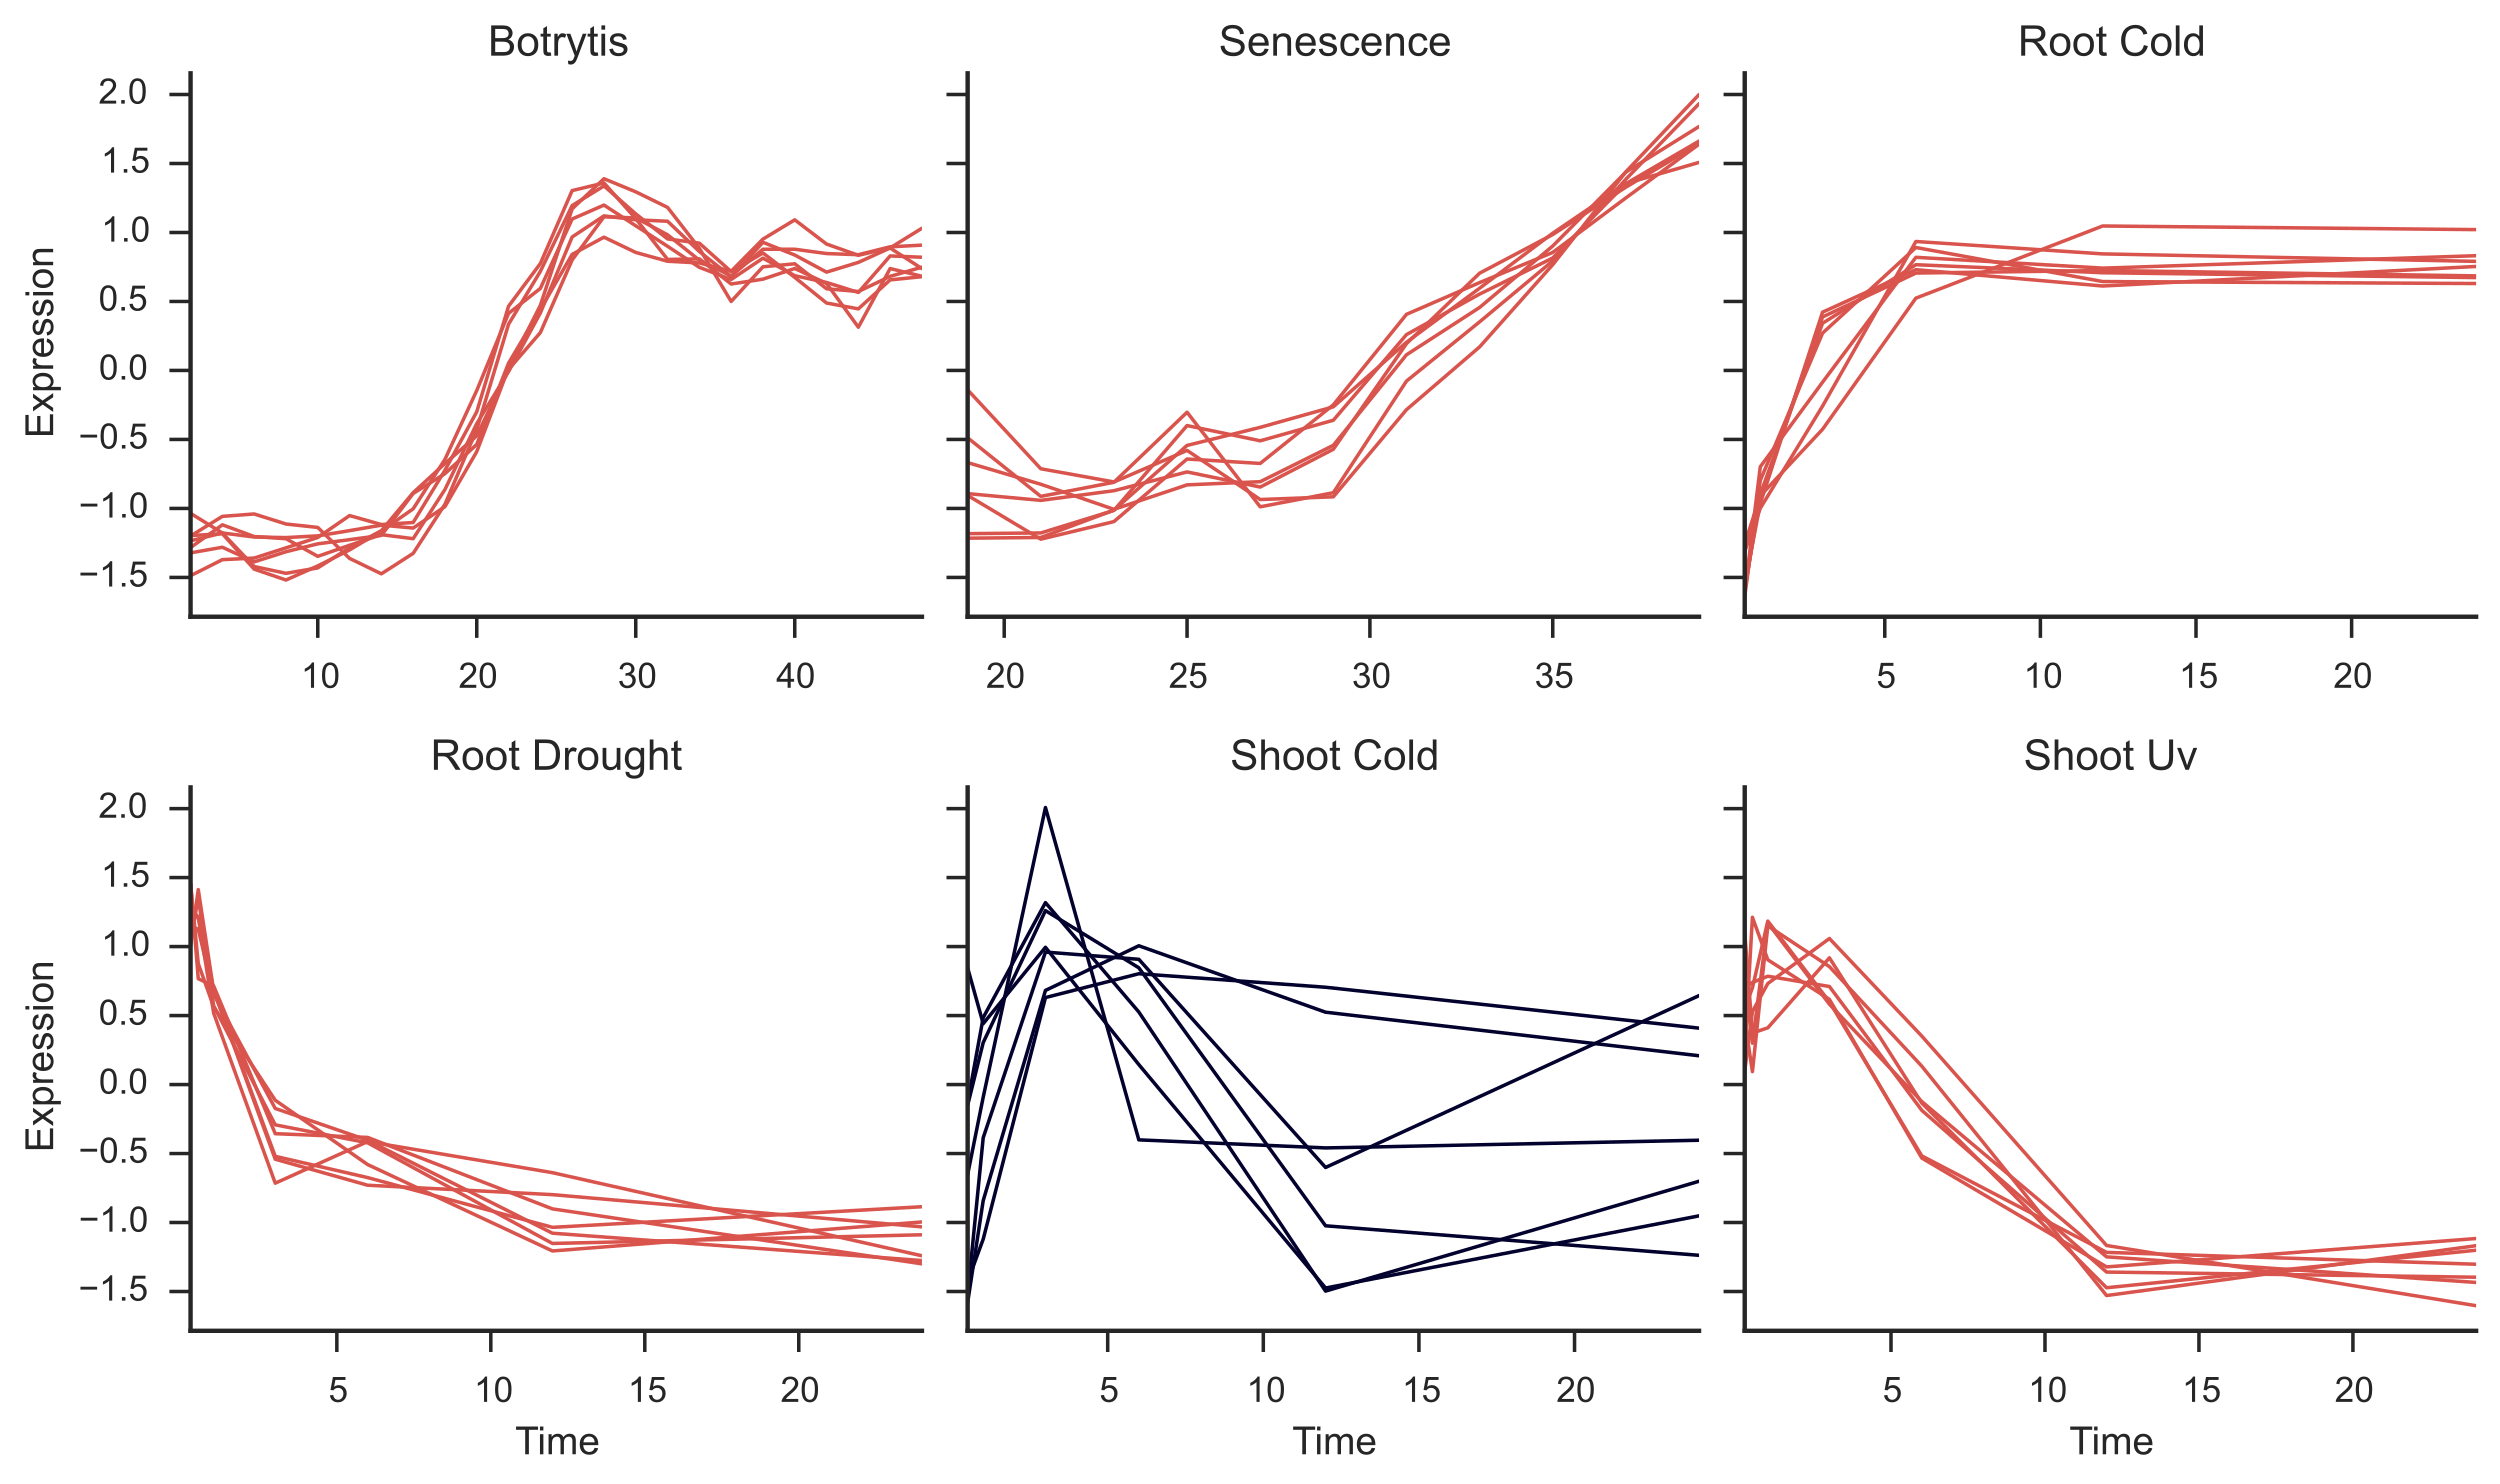 <?xml version="1.0" encoding="utf-8" standalone="no"?>
<!DOCTYPE svg PUBLIC "-//W3C//DTD SVG 1.1//EN"
  "http://www.w3.org/Graphics/SVG/1.1/DTD/svg11.dtd">
<!-- Created with matplotlib (http://matplotlib.org/) -->
<svg height="421pt" version="1.1" viewBox="0 0 709 421" width="709pt" xmlns="http://www.w3.org/2000/svg" xmlns:xlink="http://www.w3.org/1999/xlink">
 <defs>
  <style type="text/css">
*{stroke-linecap:butt;stroke-linejoin:round;}
  </style>
 </defs>
 <g id="figure_1">
  <g id="patch_1">
   <path d="
M0 421.823
L709.424 421.823
L709.424 0
L0 0
z
" style="fill:#ffffff;"/>
  </g>
  <g id="axes_1">
   <g id="patch_2">
    <path d="
M54.044 174.898
L261.464 174.898
L261.464 20.789
L54.044 20.789
z
" style="fill:#ffffff;"/>
   </g>
   <g id="matplotlib.axis_1">
    <g id="xtick_1">
     <g id="line2d_1">
      <defs>
       <path d="
M0 0
L0 6" id="me1deecec79" style="stroke:#262626;"/>
      </defs>
      <g>
       <use style="fill:#262626;stroke:#262626;" x="90.117" xlink:href="#me1deecec79" y="174.898"/>
      </g>
     </g>
     <g id="text_1">
      <!-- 10 -->
      <defs>
       <path d="
M4.156 35.297
Q4.156 48 6.766 55.734
Q9.375 63.484 14.516 67.672
Q19.672 71.875 27.484 71.875
Q33.25 71.875 37.594 69.547
Q41.938 67.234 44.766 62.859
Q47.609 58.5 49.219 52.219
Q50.828 45.953 50.828 35.297
Q50.828 22.703 48.234 14.969
Q45.656 7.234 40.5 3
Q35.359 -1.219 27.484 -1.219
Q17.141 -1.219 11.234 6.203
Q4.156 15.141 4.156 35.297
M13.188 35.297
Q13.188 17.672 17.312 11.828
Q21.438 6 27.484 6
Q33.547 6 37.672 11.859
Q41.797 17.719 41.797 35.297
Q41.797 52.984 37.672 58.781
Q33.547 64.594 27.391 64.594
Q21.344 64.594 17.719 59.469
Q13.188 52.938 13.188 35.297" id="ArialMT-30"/>
       <path d="
M37.25 0
L28.469 0
L28.469 56
Q25.297 52.984 20.141 49.953
Q14.984 46.922 10.891 45.406
L10.891 53.906
Q18.266 57.375 23.781 62.297
Q29.297 67.234 31.594 71.875
L37.25 71.875
z
" id="ArialMT-31"/>
      </defs>
      <g style="fill:#262626;" transform="translate(85.34 195.056)scale(0.1 -0.1)">
       <use xlink:href="#ArialMT-31"/>
       <use x="55.615" xlink:href="#ArialMT-30"/>
      </g>
     </g>
    </g>
    <g id="xtick_2">
     <g id="line2d_2">
      <g>
       <use style="fill:#262626;stroke:#262626;" x="135.209" xlink:href="#me1deecec79" y="174.898"/>
      </g>
     </g>
     <g id="text_2">
      <!-- 20 -->
      <defs>
       <path d="
M50.344 8.453
L50.344 0
L3.031 0
Q2.938 3.172 4.047 6.109
Q5.859 10.938 9.828 15.625
Q13.812 20.312 21.344 26.469
Q33.016 36.031 37.109 41.625
Q41.219 47.219 41.219 52.203
Q41.219 57.422 37.469 61
Q33.734 64.594 27.734 64.594
Q21.391 64.594 17.578 60.781
Q13.766 56.984 13.719 50.25
L4.688 51.172
Q5.609 61.281 11.656 66.578
Q17.719 71.875 27.938 71.875
Q38.234 71.875 44.234 66.156
Q50.25 60.453 50.25 52
Q50.25 47.703 48.484 43.547
Q46.734 39.406 42.656 34.812
Q38.578 30.219 29.109 22.219
Q21.188 15.578 18.938 13.203
Q16.703 10.844 15.234 8.453
z
" id="ArialMT-32"/>
      </defs>
      <g style="fill:#262626;" transform="translate(130.034 195.056)scale(0.1 -0.1)">
       <use xlink:href="#ArialMT-32"/>
       <use x="55.615" xlink:href="#ArialMT-30"/>
      </g>
     </g>
    </g>
    <g id="xtick_3">
     <g id="line2d_3">
      <g>
       <use style="fill:#262626;stroke:#262626;" x="180.3" xlink:href="#me1deecec79" y="174.898"/>
      </g>
     </g>
     <g id="text_3">
      <!-- 30 -->
      <defs>
       <path d="
M4.203 18.891
L12.984 20.062
Q14.5 12.594 18.141 9.297
Q21.781 6 27 6
Q33.203 6 37.469 10.297
Q41.75 14.594 41.75 20.953
Q41.75 27 37.797 30.922
Q33.844 34.859 27.734 34.859
Q25.25 34.859 21.531 33.891
L22.516 41.609
Q23.391 41.5 23.922 41.5
Q29.547 41.5 34.031 44.422
Q38.531 47.359 38.531 53.469
Q38.531 58.297 35.25 61.469
Q31.984 64.656 26.812 64.656
Q21.688 64.656 18.266 61.422
Q14.844 58.203 13.875 51.766
L5.078 53.328
Q6.688 62.156 12.391 67.016
Q18.109 71.875 26.609 71.875
Q32.469 71.875 37.391 69.359
Q42.328 66.844 44.938 62.5
Q47.562 58.156 47.562 53.266
Q47.562 48.641 45.062 44.828
Q42.578 41.016 37.703 38.766
Q44.047 37.312 47.562 32.688
Q51.078 28.078 51.078 21.141
Q51.078 11.766 44.234 5.25
Q37.406 -1.266 26.953 -1.266
Q17.531 -1.266 11.297 4.344
Q5.078 9.969 4.203 18.891" id="ArialMT-33"/>
      </defs>
      <g style="fill:#262626;" transform="translate(175.188 195.056)scale(0.1 -0.1)">
       <use xlink:href="#ArialMT-33"/>
       <use x="55.615" xlink:href="#ArialMT-30"/>
      </g>
     </g>
    </g>
    <g id="xtick_4">
     <g id="line2d_4">
      <g>
       <use style="fill:#262626;stroke:#262626;" x="225.391" xlink:href="#me1deecec79" y="174.898"/>
      </g>
     </g>
     <g id="text_4">
      <!-- 40 -->
      <defs>
       <path d="
M32.328 0
L32.328 17.141
L1.266 17.141
L1.266 25.203
L33.938 71.578
L41.109 71.578
L41.109 25.203
L50.781 25.203
L50.781 17.141
L41.109 17.141
L41.109 0
z

M32.328 25.203
L32.328 57.469
L9.906 25.203
z
" id="ArialMT-34"/>
      </defs>
      <g style="fill:#262626;" transform="translate(220.133 195.056)scale(0.1 -0.1)">
       <use xlink:href="#ArialMT-34"/>
       <use x="55.615" xlink:href="#ArialMT-30"/>
      </g>
     </g>
    </g>
   </g>
   <g id="matplotlib.axis_2">
    <g id="ytick_1">
     <g id="line2d_5">
      <defs>
       <path d="
M0 0
L-6 0" id="m4aded61697" style="stroke:#262626;"/>
      </defs>
      <g>
       <use style="fill:#262626;stroke:#262626;" x="54.044" xlink:href="#m4aded61697" y="163.752"/>
      </g>
     </g>
     <g id="text_5">
      <!-- −1.5 -->
      <defs>
       <path d="
M52.828 31.203
L5.562 31.203
L5.562 39.406
L52.828 39.406
z
" id="ArialMT-2212"/>
       <path d="
M9.078 0
L9.078 10.016
L19.094 10.016
L19.094 0
z
" id="ArialMT-2e"/>
       <path d="
M4.156 18.75
L13.375 19.531
Q14.406 12.797 18.141 9.391
Q21.875 6 27.156 6
Q33.5 6 37.891 10.781
Q42.281 15.578 42.281 23.484
Q42.281 31 38.062 35.344
Q33.844 39.703 27 39.703
Q22.75 39.703 19.328 37.766
Q15.922 35.844 13.969 32.766
L5.719 33.844
L12.641 70.609
L48.25 70.609
L48.25 62.203
L19.672 62.203
L15.828 42.969
Q22.266 47.469 29.344 47.469
Q38.719 47.469 45.156 40.969
Q51.609 34.469 51.609 24.266
Q51.609 14.547 45.953 7.469
Q39.062 -1.219 27.156 -1.219
Q17.391 -1.219 11.203 4.25
Q5.031 9.719 4.156 18.75" id="ArialMT-35"/>
      </defs>
      <g style="fill:#262626;" transform="translate(22.26 166.337)scale(0.1 -0.1)">
       <use xlink:href="#ArialMT-2212"/>
       <use x="58.398" xlink:href="#ArialMT-31"/>
       <use x="114.014" xlink:href="#ArialMT-2e"/>
       <use x="141.797" xlink:href="#ArialMT-35"/>
      </g>
     </g>
    </g>
    <g id="ytick_2">
     <g id="line2d_6">
      <g>
       <use style="fill:#262626;stroke:#262626;" x="54.044" xlink:href="#m4aded61697" y="144.188"/>
      </g>
     </g>
     <g id="text_6">
      <!-- −1.0 -->
      <g style="fill:#262626;" transform="translate(22.338 146.773)scale(0.1 -0.1)">
       <use xlink:href="#ArialMT-2212"/>
       <use x="58.398" xlink:href="#ArialMT-31"/>
       <use x="114.014" xlink:href="#ArialMT-2e"/>
       <use x="141.797" xlink:href="#ArialMT-30"/>
      </g>
     </g>
    </g>
    <g id="ytick_3">
     <g id="line2d_7">
      <g>
       <use style="fill:#262626;stroke:#262626;" x="54.044" xlink:href="#m4aded61697" y="124.623"/>
      </g>
     </g>
     <g id="text_7">
      <!-- −0.5 -->
      <g style="fill:#262626;" transform="translate(22.26 127.209)scale(0.1 -0.1)">
       <use xlink:href="#ArialMT-2212"/>
       <use x="58.398" xlink:href="#ArialMT-30"/>
       <use x="114.014" xlink:href="#ArialMT-2e"/>
       <use x="141.797" xlink:href="#ArialMT-35"/>
      </g>
     </g>
    </g>
    <g id="ytick_4">
     <g id="line2d_8">
      <g>
       <use style="fill:#262626;stroke:#262626;" x="54.044" xlink:href="#m4aded61697" y="105.059"/>
      </g>
     </g>
     <g id="text_8">
      <!-- 0.0 -->
      <g style="fill:#262626;" transform="translate(28.038 107.644)scale(0.1 -0.1)">
       <use xlink:href="#ArialMT-30"/>
       <use x="55.615" xlink:href="#ArialMT-2e"/>
       <use x="83.398" xlink:href="#ArialMT-30"/>
      </g>
     </g>
    </g>
    <g id="ytick_5">
     <g id="line2d_9">
      <g>
       <use style="fill:#262626;stroke:#262626;" x="54.044" xlink:href="#m4aded61697" y="85.495"/>
      </g>
     </g>
     <g id="text_9">
      <!-- 0.5 -->
      <g style="fill:#262626;" transform="translate(27.96 88.08)scale(0.1 -0.1)">
       <use xlink:href="#ArialMT-30"/>
       <use x="55.615" xlink:href="#ArialMT-2e"/>
       <use x="83.398" xlink:href="#ArialMT-35"/>
      </g>
     </g>
    </g>
    <g id="ytick_6">
     <g id="line2d_10">
      <g>
       <use style="fill:#262626;stroke:#262626;" x="54.044" xlink:href="#m4aded61697" y="65.93"/>
      </g>
     </g>
     <g id="text_10">
      <!-- 1.0 -->
      <g style="fill:#262626;" transform="translate(28.711 68.516)scale(0.1 -0.1)">
       <use xlink:href="#ArialMT-31"/>
       <use x="55.615" xlink:href="#ArialMT-2e"/>
       <use x="83.398" xlink:href="#ArialMT-30"/>
      </g>
     </g>
    </g>
    <g id="ytick_7">
     <g id="line2d_11">
      <g>
       <use style="fill:#262626;stroke:#262626;" x="54.044" xlink:href="#m4aded61697" y="46.366"/>
      </g>
     </g>
     <g id="text_11">
      <!-- 1.5 -->
      <g style="fill:#262626;" transform="translate(28.633 48.951)scale(0.1 -0.1)">
       <use xlink:href="#ArialMT-31"/>
       <use x="55.615" xlink:href="#ArialMT-2e"/>
       <use x="83.398" xlink:href="#ArialMT-35"/>
      </g>
     </g>
    </g>
    <g id="ytick_8">
     <g id="line2d_12">
      <g>
       <use style="fill:#262626;stroke:#262626;" x="54.044" xlink:href="#m4aded61697" y="26.802"/>
      </g>
     </g>
     <g id="text_12">
      <!-- 2.0 -->
      <g style="fill:#262626;" transform="translate(27.916 29.387)scale(0.1 -0.1)">
       <use xlink:href="#ArialMT-32"/>
       <use x="55.615" xlink:href="#ArialMT-2e"/>
       <use x="83.398" xlink:href="#ArialMT-30"/>
      </g>
     </g>
    </g>
    <g id="text_13">
     <!-- Expression -->
     <defs>
      <path d="
M7.906 0
L7.906 71.578
L59.672 71.578
L59.672 63.141
L17.391 63.141
L17.391 41.219
L56.984 41.219
L56.984 32.812
L17.391 32.812
L17.391 8.453
L61.328 8.453
L61.328 0
z
" id="ArialMT-45"/>
      <path d="
M6.594 -19.875
L6.594 51.859
L14.594 51.859
L14.594 45.125
Q17.438 49.078 21 51.047
Q24.562 53.031 29.641 53.031
Q36.281 53.031 41.359 49.609
Q46.438 46.188 49.016 39.953
Q51.609 33.734 51.609 26.312
Q51.609 18.359 48.75 11.984
Q45.906 5.609 40.453 2.219
Q35.016 -1.172 29 -1.172
Q24.609 -1.172 21.109 0.688
Q17.625 2.547 15.375 5.375
L15.375 -19.875
z

M14.547 25.641
Q14.547 15.625 18.594 10.844
Q22.656 6.062 28.422 6.062
Q34.281 6.062 38.453 11.016
Q42.625 15.969 42.625 26.375
Q42.625 36.281 38.547 41.203
Q34.469 46.141 28.812 46.141
Q23.188 46.141 18.859 40.891
Q14.547 35.641 14.547 25.641" id="ArialMT-70"/>
      <path d="
M3.328 25.922
Q3.328 40.328 11.328 47.266
Q18.016 53.031 27.641 53.031
Q38.328 53.031 45.109 46.016
Q51.906 39.016 51.906 26.656
Q51.906 16.656 48.906 10.906
Q45.906 5.172 40.156 2
Q34.422 -1.172 27.641 -1.172
Q16.75 -1.172 10.031 5.812
Q3.328 12.797 3.328 25.922
M12.359 25.922
Q12.359 15.969 16.703 11.016
Q21.047 6.062 27.641 6.062
Q34.188 6.062 38.531 11.031
Q42.875 16.016 42.875 26.219
Q42.875 35.844 38.5 40.797
Q34.125 45.75 27.641 45.75
Q21.047 45.75 16.703 40.812
Q12.359 35.891 12.359 25.922" id="ArialMT-6f"/>
      <path d="
M0.734 0
L19.672 26.953
L2.156 51.859
L13.141 51.859
L21.094 39.703
Q23.344 36.234 24.703 33.891
Q26.859 37.109 28.656 39.594
L37.406 51.859
L47.906 51.859
L29.984 27.438
L49.266 0
L38.484 0
L27.828 16.109
L25 20.453
L11.375 0
z
" id="ArialMT-78"/>
      <path d="
M6.641 61.469
L6.641 71.578
L15.438 71.578
L15.438 61.469
z

M6.641 0
L6.641 51.859
L15.438 51.859
L15.438 0
z
" id="ArialMT-69"/>
      <path d="
M3.078 15.484
L11.766 16.844
Q12.5 11.625 15.844 8.844
Q19.188 6.062 25.203 6.062
Q31.25 6.062 34.172 8.516
Q37.109 10.984 37.109 14.312
Q37.109 17.281 34.516 19
Q32.719 20.172 25.531 21.969
Q15.875 24.422 12.141 26.203
Q8.406 27.984 6.469 31.125
Q4.547 34.281 4.547 38.094
Q4.547 41.547 6.125 44.5
Q7.719 47.469 10.453 49.422
Q12.5 50.922 16.031 51.969
Q19.578 53.031 23.641 53.031
Q29.734 53.031 34.344 51.266
Q38.969 49.516 41.156 46.5
Q43.359 43.5 44.188 38.484
L35.594 37.312
Q35.016 41.312 32.203 43.547
Q29.391 45.797 24.266 45.797
Q18.219 45.797 15.625 43.797
Q13.031 41.797 13.031 39.109
Q13.031 37.406 14.109 36.031
Q15.188 34.625 17.484 33.688
Q18.797 33.203 25.25 31.453
Q34.578 28.953 38.25 27.359
Q41.938 25.781 44.031 22.75
Q46.141 19.734 46.141 15.234
Q46.141 10.844 43.578 6.953
Q41.016 3.078 36.172 0.953
Q31.344 -1.172 25.25 -1.172
Q15.141 -1.172 9.844 3.031
Q4.547 7.234 3.078 15.484" id="ArialMT-73"/>
      <path d="
M6.594 0
L6.594 51.859
L14.5 51.859
L14.5 44.484
Q20.219 53.031 31 53.031
Q35.688 53.031 39.625 51.344
Q43.562 49.656 45.516 46.922
Q47.469 44.188 48.25 40.438
Q48.734 37.984 48.734 31.891
L48.734 0
L39.938 0
L39.938 31.547
Q39.938 36.922 38.906 39.578
Q37.891 42.234 35.281 43.812
Q32.672 45.406 29.156 45.406
Q23.531 45.406 19.453 41.844
Q15.375 38.281 15.375 28.328
L15.375 0
z
" id="ArialMT-6e"/>
      <path d="
M6.5 0
L6.5 51.859
L14.406 51.859
L14.406 44
Q17.438 49.516 20 51.266
Q22.562 53.031 25.641 53.031
Q30.078 53.031 34.672 50.203
L31.641 42.047
Q28.422 43.953 25.203 43.953
Q22.312 43.953 20.016 42.219
Q17.719 40.484 16.75 37.406
Q15.281 32.719 15.281 27.156
L15.281 0
z
" id="ArialMT-72"/>
      <path d="
M42.094 16.703
L51.172 15.578
Q49.031 7.625 43.219 3.219
Q37.406 -1.172 28.375 -1.172
Q17 -1.172 10.328 5.828
Q3.656 12.844 3.656 25.484
Q3.656 38.578 10.391 45.797
Q17.141 53.031 27.875 53.031
Q38.281 53.031 44.875 45.953
Q51.469 38.875 51.469 26.031
Q51.469 25.25 51.422 23.688
L12.75 23.688
Q13.234 15.141 17.578 10.594
Q21.922 6.062 28.422 6.062
Q33.25 6.062 36.672 8.594
Q40.094 11.141 42.094 16.703
M13.234 30.906
L42.188 30.906
Q41.609 37.453 38.875 40.719
Q34.672 45.797 27.984 45.797
Q21.922 45.797 17.797 41.75
Q13.672 37.703 13.234 30.906" id="ArialMT-65"/>
     </defs>
     <g style="fill:#262626;" transform="translate(15.074 124.237)rotate(-90.0)scale(0.11 -0.11)">
      <use xlink:href="#ArialMT-45"/>
      <use x="66.699" xlink:href="#ArialMT-78"/>
      <use x="116.699" xlink:href="#ArialMT-70"/>
      <use x="172.314" xlink:href="#ArialMT-72"/>
      <use x="205.615" xlink:href="#ArialMT-65"/>
      <use x="261.23" xlink:href="#ArialMT-73"/>
      <use x="311.23" xlink:href="#ArialMT-73"/>
      <use x="361.23" xlink:href="#ArialMT-69"/>
      <use x="383.447" xlink:href="#ArialMT-6f"/>
      <use x="439.062" xlink:href="#ArialMT-6e"/>
     </g>
    </g>
   </g>
   <g id="line2d_13">
    <path clip-path="url(#p2fc4386486)" d="
M54.044 145.584
L63.062 151.161
L72.081 160.665
L81.099 162.588
L90.117 161.056
L99.135 155.325
L108.154 150.505
L117.172 139.726
L126.19 131.445
L135.209 123.606
L144.227 104.755
L153.245 94.318
L162.263 73.716
L171.282 61.483
L180.3 61.8
L189.318 66.589
L198.336 73.795
L207.355 78.276
L216.373 70.684
L225.391 70.684
L234.409 71.906
L243.428 72.233
L252.446 69.994
L261.464 69.524" style="fill:none;stroke:#d9544d;stroke-linecap:round;"/>
   </g>
   <g id="line2d_14">
    <path clip-path="url(#p2fc4386486)" d="
M54.044 156.796
L63.062 155.198
L72.081 159.349
L81.099 156.475
L90.117 154.229
L99.135 153.046
L108.154 151.832
L117.172 139.944
L126.19 134.326
L135.209 126.035
L144.227 102.983
L153.245 87.797
L162.263 72.136
L171.282 67.268
L180.3 71.596
L189.318 74.09
L198.336 74.581
L207.355 76.936
L216.373 67.809
L225.391 62.349
L234.409 69.213
L243.428 72.4
L252.446 70.302
L261.464 64.727" style="fill:none;stroke:#d9544d;stroke-linecap:round;"/>
   </g>
   <g id="line2d_15">
    <path clip-path="url(#p2fc4386486)" d="
M54.044 163.267
L63.062 158.717
L72.081 158.261
L81.099 155.369
L90.117 152.424
L99.135 146.218
L108.154 148.758
L117.172 148.182
L126.19 133.362
L135.209 116.775
L144.227 86.839
L153.245 74.738
L162.263 54.045
L171.282 51.882
L180.3 62.014
L189.318 73.579
L198.336 73.424
L207.355 80.548
L216.373 79.171
L225.391 76.144
L234.409 80.389
L243.428 92.793
L252.446 76.16
L261.464 78.36" style="fill:none;stroke:#d9544d;stroke-linecap:round;"/>
   </g>
   <g id="line2d_16">
    <path clip-path="url(#p2fc4386486)" d="
M54.044 152.013
L63.062 146.438
L72.081 145.763
L81.099 148.607
L90.117 149.584
L99.135 158.368
L108.154 162.732
L117.172 156.938
L126.19 143.015
L135.209 121.811
L144.227 91.949
L153.245 76.968
L162.263 58.287
L171.282 52.729
L180.3 60.66
L189.318 67.758
L198.336 68.965
L207.355 77.033
L216.373 71.754
L225.391 78.666
L234.409 85.945
L243.428 87.595
L252.446 79.37
L261.464 78.469" style="fill:none;stroke:#d9544d;stroke-linecap:round;"/>
   </g>
   <g id="line2d_17">
    <path clip-path="url(#p2fc4386486)" d="
M54.044 151.894
L63.062 151.364
L72.081 161.41
L81.099 164.495
L90.117 160.485
L99.135 155.964
L108.154 150.59
L117.172 144.305
L126.19 130.273
L135.209 110.746
L144.227 88.872
L153.245 81.801
L162.263 62.104
L171.282 58.163
L180.3 64.034
L189.318 69.845
L198.336 75.822
L207.355 79.264
L216.373 73.218
L225.391 78.185
L234.409 80.115
L243.428 82.934
L252.446 72.582
L261.464 72.953" style="fill:none;stroke:#d9544d;stroke-linecap:round;"/>
   </g>
   <g id="line2d_18">
    <path clip-path="url(#p2fc4386486)" d="
M54.044 153.36
L63.062 151.151
L72.081 152.299
L81.099 152.459
L90.117 151.973
L99.135 150.488
L108.154 148.929
L117.172 149.756
L126.19 143.674
L135.209 128.067
L144.227 104.421
L153.245 86.594
L162.263 59.233
L171.282 50.687
L180.3 54.406
L189.318 58.819
L198.336 70.427
L207.355 85.491
L216.373 75.665
L225.391 74.81
L234.409 81.896
L243.428 82.683
L252.446 78.365
L261.464 75.765" style="fill:none;stroke:#d9544d;stroke-linecap:round;"/>
   </g>
   <g id="line2d_19">
    <path clip-path="url(#p2fc4386486)" d="
M54.044 155.289
L63.062 148.837
L72.081 152.165
L81.099 152.783
L90.117 157.776
L99.135 154.632
L108.154 151.631
L117.172 152.769
L126.19 138.816
L135.209 120.13
L144.227 105.381
L153.245 88.757
L162.263 67.199
L171.282 61.222
L180.3 62.331
L189.318 62.745
L198.336 71.329
L207.355 78.485
L216.373 68.716
L225.391 72.329
L234.409 77.171
L243.428 74.409
L252.446 70.331
L261.464 76.189" style="fill:none;stroke:#d9544d;stroke-linecap:round;"/>
   </g>
   <g id="patch_3">
    <path d="
M54.044 174.898
L54.044 20.789" style="fill:none;stroke:#262626;stroke-linecap:square;stroke-linejoin:miter;stroke-width:1.25;"/>
   </g>
   <g id="patch_4">
    <path d="
M54.044 174.898
L261.464 174.898" style="fill:none;stroke:#262626;stroke-linecap:square;stroke-linejoin:miter;stroke-width:1.25;"/>
   </g>
   <g id="text_14">
    <!-- Botrytis -->
    <defs>
     <path d="
M7.328 0
L7.328 71.578
L34.188 71.578
Q42.391 71.578 47.344 69.406
Q52.297 67.234 55.094 62.719
Q57.906 58.203 57.906 53.266
Q57.906 48.688 55.422 44.625
Q52.938 40.578 47.906 38.094
Q54.391 36.188 57.875 31.594
Q61.375 27 61.375 20.75
Q61.375 15.719 59.25 11.391
Q57.125 7.078 54 4.734
Q50.875 2.391 46.156 1.188
Q41.453 0 34.625 0
z

M16.797 41.5
L32.281 41.5
Q38.578 41.5 41.312 42.328
Q44.922 43.406 46.75 45.891
Q48.578 48.391 48.578 52.156
Q48.578 55.719 46.875 58.422
Q45.172 61.141 41.984 62.141
Q38.812 63.141 31.109 63.141
L16.797 63.141
z

M16.797 8.453
L34.625 8.453
Q39.203 8.453 41.062 8.797
Q44.344 9.375 46.531 10.734
Q48.734 12.109 50.141 14.719
Q51.562 17.328 51.562 20.75
Q51.562 24.75 49.516 27.703
Q47.469 30.672 43.828 31.859
Q40.188 33.062 33.344 33.062
L16.797 33.062
z
" id="ArialMT-42"/>
     <path d="
M6.203 -19.969
L5.219 -11.719
Q8.109 -12.5 10.25 -12.5
Q13.188 -12.5 14.938 -11.516
Q16.703 -10.547 17.828 -8.797
Q18.656 -7.469 20.516 -2.25
Q20.75 -1.516 21.297 -0.094
L1.609 51.859
L11.078 51.859
L21.875 21.828
Q23.969 16.109 25.641 9.812
Q27.156 15.875 29.25 21.625
L40.328 51.859
L49.125 51.859
L29.391 -0.875
Q26.219 -9.422 24.469 -12.641
Q22.125 -17 19.094 -19.016
Q16.062 -21.047 11.859 -21.047
Q9.328 -21.047 6.203 -19.969" id="ArialMT-79"/>
     <path d="
M25.781 7.859
L27.047 0.094
Q23.344 -0.688 20.406 -0.688
Q15.625 -0.688 12.984 0.828
Q10.359 2.344 9.281 4.812
Q8.203 7.281 8.203 15.188
L8.203 45.016
L1.766 45.016
L1.766 51.859
L8.203 51.859
L8.203 64.703
L16.938 69.969
L16.938 51.859
L25.781 51.859
L25.781 45.016
L16.938 45.016
L16.938 14.703
Q16.938 10.938 17.406 9.859
Q17.875 8.797 18.922 8.156
Q19.969 7.516 21.922 7.516
Q23.391 7.516 25.781 7.859" id="ArialMT-74"/>
    </defs>
    <g style="fill:#262626;" transform="translate(138.422 15.789)scale(0.12 -0.12)">
     <use xlink:href="#ArialMT-42"/>
     <use x="66.699" xlink:href="#ArialMT-6f"/>
     <use x="122.314" xlink:href="#ArialMT-74"/>
     <use x="150.098" xlink:href="#ArialMT-72"/>
     <use x="183.398" xlink:href="#ArialMT-79"/>
     <use x="233.398" xlink:href="#ArialMT-74"/>
     <use x="261.182" xlink:href="#ArialMT-69"/>
     <use x="283.398" xlink:href="#ArialMT-73"/>
    </g>
   </g>
  </g>
  <g id="axes_2">
   <g id="patch_5">
    <path d="
M274.424 174.898
L481.844 174.898
L481.844 20.789
L274.424 20.789
z
" style="fill:#ffffff;"/>
   </g>
   <g id="matplotlib.axis_3">
    <g id="xtick_5">
     <g id="line2d_20">
      <g>
       <use style="fill:#262626;stroke:#262626;" x="284.795" xlink:href="#me1deecec79" y="174.898"/>
      </g>
     </g>
     <g id="text_15">
      <!-- 20 -->
      <g style="fill:#262626;" transform="translate(279.62 195.056)scale(0.1 -0.1)">
       <use xlink:href="#ArialMT-32"/>
       <use x="55.615" xlink:href="#ArialMT-30"/>
      </g>
     </g>
    </g>
    <g id="xtick_6">
     <g id="line2d_21">
      <g>
       <use style="fill:#262626;stroke:#262626;" x="336.65" xlink:href="#me1deecec79" y="174.898"/>
      </g>
     </g>
     <g id="text_16">
      <!-- 25 -->
      <g style="fill:#262626;" transform="translate(331.436 195.056)scale(0.1 -0.1)">
       <use xlink:href="#ArialMT-32"/>
       <use x="55.615" xlink:href="#ArialMT-35"/>
      </g>
     </g>
    </g>
    <g id="xtick_7">
     <g id="line2d_22">
      <g>
       <use style="fill:#262626;stroke:#262626;" x="388.505" xlink:href="#me1deecec79" y="174.898"/>
      </g>
     </g>
     <g id="text_17">
      <!-- 30 -->
      <g style="fill:#262626;" transform="translate(383.394 195.056)scale(0.1 -0.1)">
       <use xlink:href="#ArialMT-33"/>
       <use x="55.615" xlink:href="#ArialMT-30"/>
      </g>
     </g>
    </g>
    <g id="xtick_8">
     <g id="line2d_23">
      <g>
       <use style="fill:#262626;stroke:#262626;" x="440.36" xlink:href="#me1deecec79" y="174.898"/>
      </g>
     </g>
     <g id="text_18">
      <!-- 35 -->
      <g style="fill:#262626;" transform="translate(435.209 195.056)scale(0.1 -0.1)">
       <use xlink:href="#ArialMT-33"/>
       <use x="55.615" xlink:href="#ArialMT-35"/>
      </g>
     </g>
    </g>
   </g>
   <g id="matplotlib.axis_4">
    <g id="ytick_9">
     <g id="line2d_24">
      <g>
       <use style="fill:#262626;stroke:#262626;" x="274.424" xlink:href="#m4aded61697" y="163.752"/>
      </g>
     </g>
    </g>
    <g id="ytick_10">
     <g id="line2d_25">
      <g>
       <use style="fill:#262626;stroke:#262626;" x="274.424" xlink:href="#m4aded61697" y="144.188"/>
      </g>
     </g>
    </g>
    <g id="ytick_11">
     <g id="line2d_26">
      <g>
       <use style="fill:#262626;stroke:#262626;" x="274.424" xlink:href="#m4aded61697" y="124.623"/>
      </g>
     </g>
    </g>
    <g id="ytick_12">
     <g id="line2d_27">
      <g>
       <use style="fill:#262626;stroke:#262626;" x="274.424" xlink:href="#m4aded61697" y="105.059"/>
      </g>
     </g>
    </g>
    <g id="ytick_13">
     <g id="line2d_28">
      <g>
       <use style="fill:#262626;stroke:#262626;" x="274.424" xlink:href="#m4aded61697" y="85.495"/>
      </g>
     </g>
    </g>
    <g id="ytick_14">
     <g id="line2d_29">
      <g>
       <use style="fill:#262626;stroke:#262626;" x="274.424" xlink:href="#m4aded61697" y="65.93"/>
      </g>
     </g>
    </g>
    <g id="ytick_15">
     <g id="line2d_30">
      <g>
       <use style="fill:#262626;stroke:#262626;" x="274.424" xlink:href="#m4aded61697" y="46.366"/>
      </g>
     </g>
    </g>
    <g id="ytick_16">
     <g id="line2d_31">
      <g>
       <use style="fill:#262626;stroke:#262626;" x="274.424" xlink:href="#m4aded61697" y="26.802"/>
      </g>
     </g>
    </g>
   </g>
   <g id="line2d_32">
    <path clip-path="url(#p5d6dd64791)" d="
M274.424 151.342
L295.166 151.143
L315.908 144.749
L336.65 120.69
L357.392 125.008
L378.134 119.177
L398.876 94.889
L419.618 83.398
L440.36 73.159
L461.102 52.083
L481.844 40.012" style="fill:none;stroke:#d9544d;stroke-linecap:round;"/>
   </g>
   <g id="line2d_33">
    <path clip-path="url(#p5d6dd64791)" d="
M274.424 140.502
L295.166 152.91
L315.908 147.927
L336.65 130.178
L357.392 131.43
L378.134 114.814
L398.876 89.144
L419.618 80.135
L440.36 71.582
L461.102 56.119
L481.844 40.91" style="fill:none;stroke:#d9544d;stroke-linecap:round;"/>
   </g>
   <g id="line2d_34">
    <path clip-path="url(#p5d6dd64791)" d="
M274.424 139.987
L295.166 141.908
L315.908 139.163
L336.65 133.839
L357.392 138.129
L378.134 127.405
L398.876 97.456
L419.618 77.471
L440.36 66.507
L461.102 53.079
L481.844 40.706" style="fill:none;stroke:#d9544d;stroke-linecap:round;"/>
   </g>
   <g id="line2d_35">
    <path clip-path="url(#p5d6dd64791)" d="
M274.424 124.152
L295.166 140.772
L315.908 136.767
L336.65 116.914
L357.392 143.73
L378.134 139.732
L398.876 108.075
L419.618 91.273
L440.36 73.993
L461.102 50.821
L481.844 29.422" style="fill:none;stroke:#d9544d;stroke-linecap:round;"/>
   </g>
   <g id="line2d_36">
    <path clip-path="url(#p5d6dd64791)" d="
M274.424 110.562
L295.166 132.942
L315.908 136.687
L336.65 127.735
L357.392 141.665
L378.134 140.894
L398.876 116.189
L419.618 98.38
L440.36 75.056
L461.102 48.723
L481.844 26.817" style="fill:none;stroke:#d9544d;stroke-linecap:round;"/>
   </g>
   <g id="line2d_37">
    <path clip-path="url(#p5d6dd64791)" d="
M274.424 131.199
L295.166 137.335
L315.908 144.449
L336.65 137.506
L357.392 136.611
L378.134 126.291
L398.876 100.617
L419.618 87.194
L440.36 69.761
L461.102 48.8
L481.844 35.887" style="fill:none;stroke:#d9544d;stroke-linecap:round;"/>
   </g>
   <g id="line2d_38">
    <path clip-path="url(#p5d6dd64791)" d="
M274.424 152.625
L295.166 152.432
L315.908 144.683
L336.65 126.32
L357.392 121.195
L378.134 115.368
L398.876 97.062
L419.618 81.733
L440.36 66.132
L461.102 52.038
L481.844 46.063" style="fill:none;stroke:#d9544d;stroke-linecap:round;"/>
   </g>
   <g id="patch_6">
    <path d="
M274.424 174.898
L274.424 20.789" style="fill:none;stroke:#262626;stroke-linecap:square;stroke-linejoin:miter;stroke-width:1.25;"/>
   </g>
   <g id="patch_7">
    <path d="
M274.424 174.898
L481.844 174.898" style="fill:none;stroke:#262626;stroke-linecap:square;stroke-linejoin:miter;stroke-width:1.25;"/>
   </g>
   <g id="text_19">
    <!-- Senescence -->
    <defs>
     <path d="
M4.5 23
L13.422 23.781
Q14.062 18.406 16.375 14.969
Q18.703 11.531 23.578 9.406
Q28.469 7.281 34.578 7.281
Q39.984 7.281 44.141 8.891
Q48.297 10.5 50.312 13.297
Q52.344 16.109 52.344 19.438
Q52.344 22.797 50.391 25.312
Q48.438 27.828 43.953 29.547
Q41.062 30.672 31.203 33.031
Q21.344 35.406 17.391 37.5
Q12.25 40.188 9.734 44.156
Q7.234 48.141 7.234 53.078
Q7.234 58.5 10.297 63.203
Q13.375 67.922 19.281 70.359
Q25.203 72.797 32.422 72.797
Q40.375 72.797 46.453 70.234
Q52.547 67.672 55.812 62.688
Q59.078 57.719 59.328 51.422
L50.25 50.734
Q49.516 57.516 45.281 60.984
Q41.062 64.453 32.812 64.453
Q24.219 64.453 20.281 61.297
Q16.359 58.156 16.359 53.719
Q16.359 49.859 19.141 47.359
Q21.875 44.875 33.422 42.266
Q44.969 39.656 49.266 37.703
Q55.516 34.812 58.484 30.391
Q61.469 25.984 61.469 20.219
Q61.469 14.5 58.203 9.438
Q54.938 4.391 48.797 1.578
Q42.672 -1.219 35.016 -1.219
Q25.297 -1.219 18.719 1.609
Q12.156 4.438 8.422 10.125
Q4.688 15.828 4.5 23" id="ArialMT-53"/>
     <path d="
M40.438 19
L49.078 17.875
Q47.656 8.938 41.812 3.875
Q35.984 -1.172 27.484 -1.172
Q16.844 -1.172 10.375 5.781
Q3.906 12.75 3.906 25.734
Q3.906 34.125 6.688 40.422
Q9.469 46.734 15.156 49.875
Q20.844 53.031 27.547 53.031
Q35.984 53.031 41.359 48.75
Q46.734 44.484 48.25 36.625
L39.703 35.297
Q38.484 40.531 35.375 43.156
Q32.281 45.797 27.875 45.797
Q21.234 45.797 17.078 41.031
Q12.938 36.281 12.938 25.984
Q12.938 15.531 16.938 10.797
Q20.953 6.062 27.391 6.062
Q32.562 6.062 36.031 9.234
Q39.5 12.406 40.438 19" id="ArialMT-63"/>
    </defs>
    <g style="fill:#262626;" transform="translate(345.631 15.789)scale(0.12 -0.12)">
     <use xlink:href="#ArialMT-53"/>
     <use x="66.699" xlink:href="#ArialMT-65"/>
     <use x="122.314" xlink:href="#ArialMT-6e"/>
     <use x="177.93" xlink:href="#ArialMT-65"/>
     <use x="233.545" xlink:href="#ArialMT-73"/>
     <use x="283.545" xlink:href="#ArialMT-63"/>
     <use x="333.545" xlink:href="#ArialMT-65"/>
     <use x="389.16" xlink:href="#ArialMT-6e"/>
     <use x="444.775" xlink:href="#ArialMT-63"/>
     <use x="494.775" xlink:href="#ArialMT-65"/>
    </g>
   </g>
  </g>
  <g id="axes_3">
   <g id="patch_8">
    <path d="
M494.804 174.898
L702.224 174.898
L702.224 20.789
L494.804 20.789
z
" style="fill:#ffffff;"/>
   </g>
   <g id="matplotlib.axis_5">
    <g id="xtick_9">
     <g id="line2d_39">
      <g>
       <use style="fill:#262626;stroke:#262626;" x="534.523" xlink:href="#me1deecec79" y="174.898"/>
      </g>
     </g>
     <g id="text_20">
      <!-- 5 -->
      <g style="fill:#262626;" transform="translate(532.15 195.056)scale(0.1 -0.1)">
       <use xlink:href="#ArialMT-35"/>
      </g>
     </g>
    </g>
    <g id="xtick_10">
     <g id="line2d_40">
      <g>
       <use style="fill:#262626;stroke:#262626;" x="578.655" xlink:href="#me1deecec79" y="174.898"/>
      </g>
     </g>
     <g id="text_21">
      <!-- 10 -->
      <g style="fill:#262626;" transform="translate(573.878 195.056)scale(0.1 -0.1)">
       <use xlink:href="#ArialMT-31"/>
       <use x="55.615" xlink:href="#ArialMT-30"/>
      </g>
     </g>
    </g>
    <g id="xtick_11">
     <g id="line2d_41">
      <g>
       <use style="fill:#262626;stroke:#262626;" x="622.787" xlink:href="#me1deecec79" y="174.898"/>
      </g>
     </g>
     <g id="text_22">
      <!-- 15 -->
      <g style="fill:#262626;" transform="translate(617.97 195.056)scale(0.1 -0.1)">
       <use xlink:href="#ArialMT-31"/>
       <use x="55.615" xlink:href="#ArialMT-35"/>
      </g>
     </g>
    </g>
    <g id="xtick_12">
     <g id="line2d_42">
      <g>
       <use style="fill:#262626;stroke:#262626;" x="666.919" xlink:href="#me1deecec79" y="174.898"/>
      </g>
     </g>
     <g id="text_23">
      <!-- 20 -->
      <g style="fill:#262626;" transform="translate(661.744 195.056)scale(0.1 -0.1)">
       <use xlink:href="#ArialMT-32"/>
       <use x="55.615" xlink:href="#ArialMT-30"/>
      </g>
     </g>
    </g>
   </g>
   <g id="matplotlib.axis_6">
    <g id="ytick_17">
     <g id="line2d_43">
      <g>
       <use style="fill:#262626;stroke:#262626;" x="494.804" xlink:href="#m4aded61697" y="163.752"/>
      </g>
     </g>
    </g>
    <g id="ytick_18">
     <g id="line2d_44">
      <g>
       <use style="fill:#262626;stroke:#262626;" x="494.804" xlink:href="#m4aded61697" y="144.188"/>
      </g>
     </g>
    </g>
    <g id="ytick_19">
     <g id="line2d_45">
      <g>
       <use style="fill:#262626;stroke:#262626;" x="494.804" xlink:href="#m4aded61697" y="124.623"/>
      </g>
     </g>
    </g>
    <g id="ytick_20">
     <g id="line2d_46">
      <g>
       <use style="fill:#262626;stroke:#262626;" x="494.804" xlink:href="#m4aded61697" y="105.059"/>
      </g>
     </g>
    </g>
    <g id="ytick_21">
     <g id="line2d_47">
      <g>
       <use style="fill:#262626;stroke:#262626;" x="494.804" xlink:href="#m4aded61697" y="85.495"/>
      </g>
     </g>
    </g>
    <g id="ytick_22">
     <g id="line2d_48">
      <g>
       <use style="fill:#262626;stroke:#262626;" x="494.804" xlink:href="#m4aded61697" y="65.93"/>
      </g>
     </g>
    </g>
    <g id="ytick_23">
     <g id="line2d_49">
      <g>
       <use style="fill:#262626;stroke:#262626;" x="494.804" xlink:href="#m4aded61697" y="46.366"/>
      </g>
     </g>
    </g>
    <g id="ytick_24">
     <g id="line2d_50">
      <g>
       <use style="fill:#262626;stroke:#262626;" x="494.804" xlink:href="#m4aded61697" y="26.802"/>
      </g>
     </g>
    </g>
   </g>
   <g id="line2d_51">
    <path clip-path="url(#pb2724296c0)" d="
M494.804 154.236
L499.217 140.606
L516.87 121.757
L543.349 84.548
L596.308 64.091
L702.224 65.117" style="fill:none;stroke:#d9544d;stroke-linecap:round;"/>
   </g>
   <g id="line2d_52">
    <path clip-path="url(#pb2724296c0)" d="
M494.804 168.045
L499.217 132.379
L516.87 108.399
L543.349 72.974
L596.308 76.041
L702.224 72.517" style="fill:none;stroke:#d9544d;stroke-linecap:round;"/>
   </g>
   <g id="line2d_53">
    <path clip-path="url(#pb2724296c0)" d="
M494.804 167.1
L499.217 140.978
L516.87 89.888
L543.349 77.442
L596.308 76.713
L702.224 78.233" style="fill:none;stroke:#d9544d;stroke-linecap:round;"/>
   </g>
   <g id="line2d_54">
    <path clip-path="url(#pb2724296c0)" d="
M494.804 167.383
L499.217 140.15
L516.87 91.676
L543.349 75.071
L596.308 77.353
L702.224 78.723" style="fill:none;stroke:#d9544d;stroke-linecap:round;"/>
   </g>
   <g id="line2d_55">
    <path clip-path="url(#pb2724296c0)" d="
M494.804 165.87
L499.217 142.795
L516.87 88.532
L543.349 76.477
L596.308 81.114
L702.224 75.566" style="fill:none;stroke:#d9544d;stroke-linecap:round;"/>
   </g>
   <g id="line2d_56">
    <path clip-path="url(#pb2724296c0)" d="
M494.804 169.19
L499.217 136.233
L516.87 94.479
L543.349 70.194
L596.308 79.85
L702.224 80.408" style="fill:none;stroke:#d9544d;stroke-linecap:round;"/>
   </g>
   <g id="line2d_57">
    <path clip-path="url(#pb2724296c0)" d="
M494.804 156.427
L499.217 144.139
L516.87 115.173
L543.349 68.487
L596.308 72.005
L702.224 74.123" style="fill:none;stroke:#d9544d;stroke-linecap:round;"/>
   </g>
   <g id="patch_9">
    <path d="
M494.804 174.898
L494.804 20.789" style="fill:none;stroke:#262626;stroke-linecap:square;stroke-linejoin:miter;stroke-width:1.25;"/>
   </g>
   <g id="patch_10">
    <path d="
M494.804 174.898
L702.224 174.898" style="fill:none;stroke:#262626;stroke-linecap:square;stroke-linejoin:miter;stroke-width:1.25;"/>
   </g>
   <g id="text_24">
    <!-- Root Cold -->
    <defs>
     <path d="
M7.859 0
L7.859 71.578
L39.594 71.578
Q49.172 71.578 54.141 69.641
Q59.125 67.719 62.109 62.828
Q65.094 57.953 65.094 52.047
Q65.094 44.438 60.156 39.203
Q55.219 33.984 44.922 32.562
Q48.688 30.766 50.641 29
Q54.781 25.203 58.5 19.484
L70.953 0
L59.031 0
L49.562 14.891
Q45.406 21.344 42.719 24.75
Q40.047 28.172 37.922 29.531
Q35.797 30.906 33.594 31.453
Q31.984 31.781 28.328 31.781
L17.328 31.781
L17.328 0
z

M17.328 39.984
L37.703 39.984
Q44.188 39.984 47.844 41.328
Q51.516 42.672 53.422 45.625
Q55.328 48.578 55.328 52.047
Q55.328 57.125 51.641 60.391
Q47.953 63.672 39.984 63.672
L17.328 63.672
z
" id="ArialMT-52"/>
     <path d="
M58.797 25.094
L68.266 22.703
Q65.281 11.031 57.547 4.906
Q49.812 -1.219 38.625 -1.219
Q27.047 -1.219 19.797 3.484
Q12.547 8.203 8.766 17.141
Q4.984 26.078 4.984 36.328
Q4.984 47.516 9.25 55.828
Q13.531 64.156 21.406 68.469
Q29.297 72.797 38.766 72.797
Q49.516 72.797 56.828 67.328
Q64.156 61.859 67.047 51.953
L57.719 49.75
Q55.219 57.562 50.484 61.125
Q45.75 64.703 38.578 64.703
Q30.328 64.703 24.781 60.734
Q19.234 56.781 16.984 50.109
Q14.75 43.453 14.75 36.375
Q14.75 27.25 17.406 20.438
Q20.062 13.625 25.672 10.25
Q31.297 6.891 37.844 6.891
Q45.797 6.891 51.312 11.469
Q56.844 16.062 58.797 25.094" id="ArialMT-43"/>
     <path id="ArialMT-20"/>
     <path d="
M40.234 0
L40.234 6.547
Q35.297 -1.172 25.734 -1.172
Q19.531 -1.172 14.328 2.25
Q9.125 5.672 6.266 11.797
Q3.422 17.922 3.422 25.875
Q3.422 33.641 6 39.969
Q8.594 46.297 13.766 49.656
Q18.953 53.031 25.344 53.031
Q30.031 53.031 33.688 51.047
Q37.359 49.078 39.656 45.906
L39.656 71.578
L48.391 71.578
L48.391 0
z

M12.453 25.875
Q12.453 15.922 16.641 10.984
Q20.844 6.062 26.562 6.062
Q32.328 6.062 36.344 10.766
Q40.375 15.484 40.375 25.141
Q40.375 35.797 36.266 40.766
Q32.172 45.75 26.172 45.75
Q20.312 45.75 16.375 40.969
Q12.453 36.188 12.453 25.875" id="ArialMT-64"/>
     <path d="
M6.391 0
L6.391 71.578
L15.188 71.578
L15.188 0
z
" id="ArialMT-6c"/>
    </defs>
    <g style="fill:#262626;" transform="translate(572.268 15.789)scale(0.12 -0.12)">
     <use xlink:href="#ArialMT-52"/>
     <use x="72.217" xlink:href="#ArialMT-6f"/>
     <use x="127.832" xlink:href="#ArialMT-6f"/>
     <use x="183.447" xlink:href="#ArialMT-74"/>
     <use x="211.23" xlink:href="#ArialMT-20"/>
     <use x="239.014" xlink:href="#ArialMT-43"/>
     <use x="311.23" xlink:href="#ArialMT-6f"/>
     <use x="366.846" xlink:href="#ArialMT-6c"/>
     <use x="389.062" xlink:href="#ArialMT-64"/>
    </g>
   </g>
  </g>
  <g id="axes_4">
   <g id="patch_11">
    <path d="
M54.044 377.418
L261.464 377.418
L261.464 223.309
L54.044 223.309
z
" style="fill:#ffffff;"/>
   </g>
   <g id="matplotlib.axis_7">
    <g id="xtick_13">
     <g id="line2d_58">
      <g>
       <use style="fill:#262626;stroke:#262626;" x="95.528" xlink:href="#me1deecec79" y="377.418"/>
      </g>
     </g>
     <g id="text_25">
      <!-- 5 -->
      <g style="fill:#262626;" transform="translate(93.156 397.576)scale(0.1 -0.1)">
       <use xlink:href="#ArialMT-35"/>
      </g>
     </g>
    </g>
    <g id="xtick_14">
     <g id="line2d_59">
      <g>
       <use style="fill:#262626;stroke:#262626;" x="139.196" xlink:href="#me1deecec79" y="377.418"/>
      </g>
     </g>
     <g id="text_26">
      <!-- 10 -->
      <g style="fill:#262626;" transform="translate(134.418 397.576)scale(0.1 -0.1)">
       <use xlink:href="#ArialMT-31"/>
       <use x="55.615" xlink:href="#ArialMT-30"/>
      </g>
     </g>
    </g>
    <g id="xtick_15">
     <g id="line2d_60">
      <g>
       <use style="fill:#262626;stroke:#262626;" x="182.863" xlink:href="#me1deecec79" y="377.418"/>
      </g>
     </g>
     <g id="text_27">
      <!-- 15 -->
      <g style="fill:#262626;" transform="translate(178.047 397.576)scale(0.1 -0.1)">
       <use xlink:href="#ArialMT-31"/>
       <use x="55.615" xlink:href="#ArialMT-35"/>
      </g>
     </g>
    </g>
    <g id="xtick_16">
     <g id="line2d_61">
      <g>
       <use style="fill:#262626;stroke:#262626;" x="226.53" xlink:href="#me1deecec79" y="377.418"/>
      </g>
     </g>
     <g id="text_28">
      <!-- 20 -->
      <g style="fill:#262626;" transform="translate(221.355 397.576)scale(0.1 -0.1)">
       <use xlink:href="#ArialMT-32"/>
       <use x="55.615" xlink:href="#ArialMT-30"/>
      </g>
     </g>
    </g>
    <g id="text_29">
     <!-- Time -->
     <defs>
      <path d="
M6.594 0
L6.594 51.859
L14.453 51.859
L14.453 44.578
Q16.891 48.391 20.938 50.703
Q25 53.031 30.172 53.031
Q35.938 53.031 39.625 50.641
Q43.312 48.25 44.828 43.953
Q50.984 53.031 60.844 53.031
Q68.562 53.031 72.703 48.75
Q76.859 44.484 76.859 35.594
L76.859 0
L68.109 0
L68.109 32.672
Q68.109 37.938 67.25 40.25
Q66.406 42.578 64.156 43.984
Q61.922 45.406 58.891 45.406
Q53.422 45.406 49.797 41.766
Q46.188 38.141 46.188 30.125
L46.188 0
L37.406 0
L37.406 33.688
Q37.406 39.547 35.25 42.469
Q33.109 45.406 28.219 45.406
Q24.516 45.406 21.359 43.453
Q18.219 41.5 16.797 37.734
Q15.375 33.984 15.375 26.906
L15.375 0
z
" id="ArialMT-6d"/>
      <path d="
M25.922 0
L25.922 63.141
L2.344 63.141
L2.344 71.578
L59.078 71.578
L59.078 63.141
L35.406 63.141
L35.406 0
z
" id="ArialMT-54"/>
     </defs>
     <g style="fill:#262626;" transform="translate(146.096 412.437)scale(0.11 -0.11)">
      <use xlink:href="#ArialMT-54"/>
      <use x="57.334" xlink:href="#ArialMT-69"/>
      <use x="79.551" xlink:href="#ArialMT-6d"/>
      <use x="162.852" xlink:href="#ArialMT-65"/>
     </g>
    </g>
   </g>
   <g id="matplotlib.axis_8">
    <g id="ytick_25">
     <g id="line2d_62">
      <g>
       <use style="fill:#262626;stroke:#262626;" x="54.044" xlink:href="#m4aded61697" y="366.272"/>
      </g>
     </g>
     <g id="text_30">
      <!-- −1.5 -->
      <g style="fill:#262626;" transform="translate(22.26 368.857)scale(0.1 -0.1)">
       <use xlink:href="#ArialMT-2212"/>
       <use x="58.398" xlink:href="#ArialMT-31"/>
       <use x="114.014" xlink:href="#ArialMT-2e"/>
       <use x="141.797" xlink:href="#ArialMT-35"/>
      </g>
     </g>
    </g>
    <g id="ytick_26">
     <g id="line2d_63">
      <g>
       <use style="fill:#262626;stroke:#262626;" x="54.044" xlink:href="#m4aded61697" y="346.708"/>
      </g>
     </g>
     <g id="text_31">
      <!-- −1.0 -->
      <g style="fill:#262626;" transform="translate(22.338 349.293)scale(0.1 -0.1)">
       <use xlink:href="#ArialMT-2212"/>
       <use x="58.398" xlink:href="#ArialMT-31"/>
       <use x="114.014" xlink:href="#ArialMT-2e"/>
       <use x="141.797" xlink:href="#ArialMT-30"/>
      </g>
     </g>
    </g>
    <g id="ytick_27">
     <g id="line2d_64">
      <g>
       <use style="fill:#262626;stroke:#262626;" x="54.044" xlink:href="#m4aded61697" y="327.143"/>
      </g>
     </g>
     <g id="text_32">
      <!-- −0.5 -->
      <g style="fill:#262626;" transform="translate(22.26 329.729)scale(0.1 -0.1)">
       <use xlink:href="#ArialMT-2212"/>
       <use x="58.398" xlink:href="#ArialMT-30"/>
       <use x="114.014" xlink:href="#ArialMT-2e"/>
       <use x="141.797" xlink:href="#ArialMT-35"/>
      </g>
     </g>
    </g>
    <g id="ytick_28">
     <g id="line2d_65">
      <g>
       <use style="fill:#262626;stroke:#262626;" x="54.044" xlink:href="#m4aded61697" y="307.579"/>
      </g>
     </g>
     <g id="text_33">
      <!-- 0.0 -->
      <g style="fill:#262626;" transform="translate(28.038 310.164)scale(0.1 -0.1)">
       <use xlink:href="#ArialMT-30"/>
       <use x="55.615" xlink:href="#ArialMT-2e"/>
       <use x="83.398" xlink:href="#ArialMT-30"/>
      </g>
     </g>
    </g>
    <g id="ytick_29">
     <g id="line2d_66">
      <g>
       <use style="fill:#262626;stroke:#262626;" x="54.044" xlink:href="#m4aded61697" y="288.015"/>
      </g>
     </g>
     <g id="text_34">
      <!-- 0.5 -->
      <g style="fill:#262626;" transform="translate(27.96 290.6)scale(0.1 -0.1)">
       <use xlink:href="#ArialMT-30"/>
       <use x="55.615" xlink:href="#ArialMT-2e"/>
       <use x="83.398" xlink:href="#ArialMT-35"/>
      </g>
     </g>
    </g>
    <g id="ytick_30">
     <g id="line2d_67">
      <g>
       <use style="fill:#262626;stroke:#262626;" x="54.044" xlink:href="#m4aded61697" y="268.45"/>
      </g>
     </g>
     <g id="text_35">
      <!-- 1.0 -->
      <g style="fill:#262626;" transform="translate(28.711 271.036)scale(0.1 -0.1)">
       <use xlink:href="#ArialMT-31"/>
       <use x="55.615" xlink:href="#ArialMT-2e"/>
       <use x="83.398" xlink:href="#ArialMT-30"/>
      </g>
     </g>
    </g>
    <g id="ytick_31">
     <g id="line2d_68">
      <g>
       <use style="fill:#262626;stroke:#262626;" x="54.044" xlink:href="#m4aded61697" y="248.886"/>
      </g>
     </g>
     <g id="text_36">
      <!-- 1.5 -->
      <g style="fill:#262626;" transform="translate(28.633 251.471)scale(0.1 -0.1)">
       <use xlink:href="#ArialMT-31"/>
       <use x="55.615" xlink:href="#ArialMT-2e"/>
       <use x="83.398" xlink:href="#ArialMT-35"/>
      </g>
     </g>
    </g>
    <g id="ytick_32">
     <g id="line2d_69">
      <g>
       <use style="fill:#262626;stroke:#262626;" x="54.044" xlink:href="#m4aded61697" y="229.322"/>
      </g>
     </g>
     <g id="text_37">
      <!-- 2.0 -->
      <g style="fill:#262626;" transform="translate(27.916 231.907)scale(0.1 -0.1)">
       <use xlink:href="#ArialMT-32"/>
       <use x="55.615" xlink:href="#ArialMT-2e"/>
       <use x="83.398" xlink:href="#ArialMT-30"/>
      </g>
     </g>
    </g>
    <g id="text_38">
     <!-- Expression -->
     <g style="fill:#262626;" transform="translate(15.074 326.757)rotate(-90.0)scale(0.11 -0.11)">
      <use xlink:href="#ArialMT-45"/>
      <use x="66.699" xlink:href="#ArialMT-78"/>
      <use x="116.699" xlink:href="#ArialMT-70"/>
      <use x="172.314" xlink:href="#ArialMT-72"/>
      <use x="205.615" xlink:href="#ArialMT-65"/>
      <use x="261.23" xlink:href="#ArialMT-73"/>
      <use x="311.23" xlink:href="#ArialMT-73"/>
      <use x="361.23" xlink:href="#ArialMT-69"/>
      <use x="383.447" xlink:href="#ArialMT-6f"/>
      <use x="439.062" xlink:href="#ArialMT-6e"/>
     </g>
    </g>
   </g>
   <g id="line2d_70">
    <path clip-path="url(#pbcd7330b36)" d="
M54.044 267.494
L56.228 254.369
L60.594 285.252
L78.061 319.008
L104.262 324.104
L156.663 352.643
L261.464 350.183" style="fill:none;stroke:#d9544d;stroke-linecap:round;"/>
   </g>
   <g id="line2d_71">
    <path clip-path="url(#pbcd7330b36)" d="
M54.044 250.625
L56.228 273.277
L60.594 285.533
L78.061 312.035
L104.262 330.27
L156.663 354.769
L261.464 346.544" style="fill:none;stroke:#d9544d;stroke-linecap:round;"/>
   </g>
   <g id="line2d_72">
    <path clip-path="url(#pbcd7330b36)" d="
M54.044 250.528
L56.228 277.563
L60.594 279.606
L78.061 321.514
L104.262 322.575
L156.663 342.84
L261.464 358.428" style="fill:none;stroke:#d9544d;stroke-linecap:round;"/>
   </g>
   <g id="line2d_73">
    <path clip-path="url(#pbcd7330b36)" d="
M54.044 268.162
L56.228 252.295
L60.594 280.962
L78.061 328.76
L104.262 336.131
L156.663 338.803
L261.464 347.941" style="fill:none;stroke:#d9544d;stroke-linecap:round;"/>
   </g>
   <g id="line2d_74">
    <path clip-path="url(#pbcd7330b36)" d="
M54.044 257.69
L56.228 260.032
L60.594 287.327
L78.061 335.547
L104.262 323.744
L156.663 332.57
L261.464 356.143" style="fill:none;stroke:#d9544d;stroke-linecap:round;"/>
   </g>
   <g id="line2d_75">
    <path clip-path="url(#pbcd7330b36)" d="
M54.044 262.588
L56.228 263.529
L60.594 281.957
L78.061 314.361
L104.262 323.382
L156.663 349.737
L261.464 357.501" style="fill:none;stroke:#d9544d;stroke-linecap:round;"/>
   </g>
   <g id="line2d_76">
    <path clip-path="url(#pbcd7330b36)" d="
M54.044 260.059
L56.228 260.106
L60.594 280.684
L78.061 327.934
L104.262 333.968
L156.663 348.074
L261.464 342.229" style="fill:none;stroke:#d9544d;stroke-linecap:round;"/>
   </g>
   <g id="patch_12">
    <path d="
M54.044 377.418
L54.044 223.309" style="fill:none;stroke:#262626;stroke-linecap:square;stroke-linejoin:miter;stroke-width:1.25;"/>
   </g>
   <g id="patch_13">
    <path d="
M54.044 377.418
L261.464 377.418" style="fill:none;stroke:#262626;stroke-linecap:square;stroke-linejoin:miter;stroke-width:1.25;"/>
   </g>
   <g id="text_39">
    <!-- Root Drought -->
    <defs>
     <path d="
M40.578 0
L40.578 7.625
Q34.516 -1.172 24.125 -1.172
Q19.531 -1.172 15.547 0.578
Q11.578 2.344 9.641 5
Q7.719 7.672 6.938 11.531
Q6.391 14.109 6.391 19.734
L6.391 51.859
L15.188 51.859
L15.188 23.094
Q15.188 16.219 15.719 13.812
Q16.547 10.359 19.234 8.375
Q21.922 6.391 25.875 6.391
Q29.828 6.391 33.297 8.422
Q36.766 10.453 38.203 13.938
Q39.656 17.438 39.656 24.078
L39.656 51.859
L48.438 51.859
L48.438 0
z
" id="ArialMT-75"/>
     <path d="
M6.594 0
L6.594 71.578
L15.375 71.578
L15.375 45.906
Q21.531 53.031 30.906 53.031
Q36.672 53.031 40.922 50.75
Q45.172 48.484 47 44.484
Q48.828 40.484 48.828 32.859
L48.828 0
L40.047 0
L40.047 32.859
Q40.047 39.453 37.188 42.453
Q34.328 45.453 29.109 45.453
Q25.203 45.453 21.75 43.422
Q18.312 41.406 16.844 37.938
Q15.375 34.469 15.375 28.375
L15.375 0
z
" id="ArialMT-68"/>
     <path d="
M7.719 0
L7.719 71.578
L32.375 71.578
Q40.719 71.578 45.125 70.562
Q51.266 69.141 55.609 65.438
Q61.281 60.641 64.078 53.188
Q66.891 45.75 66.891 36.188
Q66.891 28.031 64.984 21.734
Q63.094 15.438 60.109 11.297
Q57.125 7.172 53.578 4.797
Q50.047 2.438 45.047 1.219
Q40.047 0 33.547 0
z

M17.188 8.453
L32.469 8.453
Q39.547 8.453 43.578 9.766
Q47.609 11.078 50 13.484
Q53.375 16.844 55.25 22.531
Q57.125 28.219 57.125 36.328
Q57.125 47.562 53.438 53.594
Q49.75 59.625 44.484 61.672
Q40.672 63.141 32.234 63.141
L17.188 63.141
z
" id="ArialMT-44"/>
     <path d="
M4.984 -4.297
L13.531 -5.562
Q14.062 -9.516 16.5 -11.328
Q19.781 -13.766 25.438 -13.766
Q31.547 -13.766 34.859 -11.328
Q38.188 -8.891 39.359 -4.5
Q40.047 -1.812 39.984 6.781
Q34.234 0 25.641 0
Q14.938 0 9.078 7.719
Q3.219 15.438 3.219 26.219
Q3.219 33.641 5.906 39.906
Q8.594 46.188 13.688 49.609
Q18.797 53.031 25.688 53.031
Q34.859 53.031 40.828 45.609
L40.828 51.859
L48.922 51.859
L48.922 7.031
Q48.922 -5.078 46.453 -10.125
Q44 -15.188 38.641 -18.109
Q33.297 -21.047 25.484 -21.047
Q16.219 -21.047 10.5 -16.875
Q4.781 -12.703 4.984 -4.297
M12.25 26.859
Q12.25 16.656 16.297 11.969
Q20.359 7.281 26.469 7.281
Q32.516 7.281 36.609 11.938
Q40.719 16.609 40.719 26.562
Q40.719 36.078 36.5 40.906
Q32.281 45.75 26.312 45.75
Q20.453 45.75 16.344 40.984
Q12.25 36.234 12.25 26.859" id="ArialMT-67"/>
    </defs>
    <g style="fill:#262626;" transform="translate(122.114 218.309)scale(0.12 -0.12)">
     <use xlink:href="#ArialMT-52"/>
     <use x="72.217" xlink:href="#ArialMT-6f"/>
     <use x="127.832" xlink:href="#ArialMT-6f"/>
     <use x="183.447" xlink:href="#ArialMT-74"/>
     <use x="211.23" xlink:href="#ArialMT-20"/>
     <use x="239.014" xlink:href="#ArialMT-44"/>
     <use x="311.23" xlink:href="#ArialMT-72"/>
     <use x="344.531" xlink:href="#ArialMT-6f"/>
     <use x="400.146" xlink:href="#ArialMT-75"/>
     <use x="455.762" xlink:href="#ArialMT-67"/>
     <use x="511.377" xlink:href="#ArialMT-68"/>
     <use x="566.992" xlink:href="#ArialMT-74"/>
    </g>
   </g>
  </g>
  <g id="axes_5">
   <g id="patch_14">
    <path d="
M274.424 377.418
L481.844 377.418
L481.844 223.309
L274.424 223.309
z
" style="fill:#ffffff;"/>
   </g>
   <g id="matplotlib.axis_9">
    <g id="xtick_17">
     <g id="line2d_77">
      <g>
       <use style="fill:#262626;stroke:#262626;" x="314.143" xlink:href="#me1deecec79" y="377.418"/>
      </g>
     </g>
     <g id="text_40">
      <!-- 5 -->
      <g style="fill:#262626;" transform="translate(311.77 397.576)scale(0.1 -0.1)">
       <use xlink:href="#ArialMT-35"/>
      </g>
     </g>
    </g>
    <g id="xtick_18">
     <g id="line2d_78">
      <g>
       <use style="fill:#262626;stroke:#262626;" x="358.275" xlink:href="#me1deecec79" y="377.418"/>
      </g>
     </g>
     <g id="text_41">
      <!-- 10 -->
      <g style="fill:#262626;" transform="translate(353.498 397.576)scale(0.1 -0.1)">
       <use xlink:href="#ArialMT-31"/>
       <use x="55.615" xlink:href="#ArialMT-30"/>
      </g>
     </g>
    </g>
    <g id="xtick_19">
     <g id="line2d_79">
      <g>
       <use style="fill:#262626;stroke:#262626;" x="402.407" xlink:href="#me1deecec79" y="377.418"/>
      </g>
     </g>
     <g id="text_42">
      <!-- 15 -->
      <g style="fill:#262626;" transform="translate(397.59 397.576)scale(0.1 -0.1)">
       <use xlink:href="#ArialMT-31"/>
       <use x="55.615" xlink:href="#ArialMT-35"/>
      </g>
     </g>
    </g>
    <g id="xtick_20">
     <g id="line2d_80">
      <g>
       <use style="fill:#262626;stroke:#262626;" x="446.539" xlink:href="#me1deecec79" y="377.418"/>
      </g>
     </g>
     <g id="text_43">
      <!-- 20 -->
      <g style="fill:#262626;" transform="translate(441.364 397.576)scale(0.1 -0.1)">
       <use xlink:href="#ArialMT-32"/>
       <use x="55.615" xlink:href="#ArialMT-30"/>
      </g>
     </g>
    </g>
    <g id="text_44">
     <!-- Time -->
     <g style="fill:#262626;" transform="translate(366.476 412.437)scale(0.11 -0.11)">
      <use xlink:href="#ArialMT-54"/>
      <use x="57.334" xlink:href="#ArialMT-69"/>
      <use x="79.551" xlink:href="#ArialMT-6d"/>
      <use x="162.852" xlink:href="#ArialMT-65"/>
     </g>
    </g>
   </g>
   <g id="matplotlib.axis_10">
    <g id="ytick_33">
     <g id="line2d_81">
      <g>
       <use style="fill:#262626;stroke:#262626;" x="274.424" xlink:href="#m4aded61697" y="366.272"/>
      </g>
     </g>
    </g>
    <g id="ytick_34">
     <g id="line2d_82">
      <g>
       <use style="fill:#262626;stroke:#262626;" x="274.424" xlink:href="#m4aded61697" y="346.708"/>
      </g>
     </g>
    </g>
    <g id="ytick_35">
     <g id="line2d_83">
      <g>
       <use style="fill:#262626;stroke:#262626;" x="274.424" xlink:href="#m4aded61697" y="327.143"/>
      </g>
     </g>
    </g>
    <g id="ytick_36">
     <g id="line2d_84">
      <g>
       <use style="fill:#262626;stroke:#262626;" x="274.424" xlink:href="#m4aded61697" y="307.579"/>
      </g>
     </g>
    </g>
    <g id="ytick_37">
     <g id="line2d_85">
      <g>
       <use style="fill:#262626;stroke:#262626;" x="274.424" xlink:href="#m4aded61697" y="288.015"/>
      </g>
     </g>
    </g>
    <g id="ytick_38">
     <g id="line2d_86">
      <g>
       <use style="fill:#262626;stroke:#262626;" x="274.424" xlink:href="#m4aded61697" y="268.45"/>
      </g>
     </g>
    </g>
    <g id="ytick_39">
     <g id="line2d_87">
      <g>
       <use style="fill:#262626;stroke:#262626;" x="274.424" xlink:href="#m4aded61697" y="248.886"/>
      </g>
     </g>
    </g>
    <g id="ytick_40">
     <g id="line2d_88">
      <g>
       <use style="fill:#262626;stroke:#262626;" x="274.424" xlink:href="#m4aded61697" y="229.322"/>
      </g>
     </g>
    </g>
   </g>
   <g id="line2d_89">
    <path clip-path="url(#p9f233a080d)" d="
M274.424 367.293
L278.837 322.662
L296.49 270.011
L322.969 272.06
L375.928 331.093
L481.844 282.355" style="fill:none;stroke:#03012d;stroke-linecap:round;"/>
   </g>
   <g id="line2d_90">
    <path clip-path="url(#p9f233a080d)" d="
M274.424 312.745
L278.837 288.582
L296.49 255.987
L322.969 287.006
L375.928 366.15
L481.844 335.004" style="fill:none;stroke:#03012d;stroke-linecap:round;"/>
   </g>
   <g id="line2d_91">
    <path clip-path="url(#p9f233a080d)" d="
M274.424 369.413
L278.837 340.48
L296.49 280.885
L322.969 268.22
L375.928 287.062
L481.844 299.415" style="fill:none;stroke:#03012d;stroke-linecap:round;"/>
   </g>
   <g id="line2d_92">
    <path clip-path="url(#p9f233a080d)" d="
M274.424 274.509
L278.837 290.302
L296.49 268.654
L322.969 301.915
L375.928 365.28
L481.844 344.814" style="fill:none;stroke:#03012d;stroke-linecap:round;"/>
   </g>
   <g id="line2d_93">
    <path clip-path="url(#p9f233a080d)" d="
M274.424 313.438
L278.837 295.678
L296.49 258.25
L322.969 274.468
L375.928 347.636
L481.844 356.004" style="fill:none;stroke:#03012d;stroke-linecap:round;"/>
   </g>
   <g id="line2d_94">
    <path clip-path="url(#p9f233a080d)" d="
M274.424 333.116
L278.837 311.157
L296.49 229.017
L322.969 323.266
L375.928 325.551
L481.844 323.367" style="fill:none;stroke:#03012d;stroke-linecap:round;"/>
   </g>
   <g id="line2d_95">
    <path clip-path="url(#p9f233a080d)" d="
M274.424 363.43
L278.837 351.42
L296.49 282.911
L322.969 276.145
L375.928 279.984
L481.844 291.584" style="fill:none;stroke:#03012d;stroke-linecap:round;"/>
   </g>
   <g id="patch_15">
    <path d="
M274.424 377.418
L274.424 223.309" style="fill:none;stroke:#262626;stroke-linecap:square;stroke-linejoin:miter;stroke-width:1.25;"/>
   </g>
   <g id="patch_16">
    <path d="
M274.424 377.418
L481.844 377.418" style="fill:none;stroke:#262626;stroke-linecap:square;stroke-linejoin:miter;stroke-width:1.25;"/>
   </g>
   <g id="text_45">
    <!-- Shoot Cold -->
    <g style="fill:#262626;" transform="translate(348.882 218.309)scale(0.12 -0.12)">
     <use xlink:href="#ArialMT-53"/>
     <use x="66.699" xlink:href="#ArialMT-68"/>
     <use x="122.314" xlink:href="#ArialMT-6f"/>
     <use x="177.93" xlink:href="#ArialMT-6f"/>
     <use x="233.545" xlink:href="#ArialMT-74"/>
     <use x="261.328" xlink:href="#ArialMT-20"/>
     <use x="289.111" xlink:href="#ArialMT-43"/>
     <use x="361.328" xlink:href="#ArialMT-6f"/>
     <use x="416.943" xlink:href="#ArialMT-6c"/>
     <use x="439.16" xlink:href="#ArialMT-64"/>
    </g>
   </g>
  </g>
  <g id="axes_6">
   <g id="patch_17">
    <path d="
M494.804 377.418
L702.224 377.418
L702.224 223.309
L494.804 223.309
z
" style="fill:#ffffff;"/>
   </g>
   <g id="matplotlib.axis_11">
    <g id="xtick_21">
     <g id="line2d_96">
      <g>
       <use style="fill:#262626;stroke:#262626;" x="536.288" xlink:href="#me1deecec79" y="377.418"/>
      </g>
     </g>
     <g id="text_46">
      <!-- 5 -->
      <g style="fill:#262626;" transform="translate(533.916 397.576)scale(0.1 -0.1)">
       <use xlink:href="#ArialMT-35"/>
      </g>
     </g>
    </g>
    <g id="xtick_22">
     <g id="line2d_97">
      <g>
       <use style="fill:#262626;stroke:#262626;" x="579.956" xlink:href="#me1deecec79" y="377.418"/>
      </g>
     </g>
     <g id="text_47">
      <!-- 10 -->
      <g style="fill:#262626;" transform="translate(575.178 397.576)scale(0.1 -0.1)">
       <use xlink:href="#ArialMT-31"/>
       <use x="55.615" xlink:href="#ArialMT-30"/>
      </g>
     </g>
    </g>
    <g id="xtick_23">
     <g id="line2d_98">
      <g>
       <use style="fill:#262626;stroke:#262626;" x="623.623" xlink:href="#me1deecec79" y="377.418"/>
      </g>
     </g>
     <g id="text_48">
      <!-- 15 -->
      <g style="fill:#262626;" transform="translate(618.807 397.576)scale(0.1 -0.1)">
       <use xlink:href="#ArialMT-31"/>
       <use x="55.615" xlink:href="#ArialMT-35"/>
      </g>
     </g>
    </g>
    <g id="xtick_24">
     <g id="line2d_99">
      <g>
       <use style="fill:#262626;stroke:#262626;" x="667.29" xlink:href="#me1deecec79" y="377.418"/>
      </g>
     </g>
     <g id="text_49">
      <!-- 20 -->
      <g style="fill:#262626;" transform="translate(662.115 397.576)scale(0.1 -0.1)">
       <use xlink:href="#ArialMT-32"/>
       <use x="55.615" xlink:href="#ArialMT-30"/>
      </g>
     </g>
    </g>
    <g id="text_50">
     <!-- Time -->
     <g style="fill:#262626;" transform="translate(586.856 412.437)scale(0.11 -0.11)">
      <use xlink:href="#ArialMT-54"/>
      <use x="57.334" xlink:href="#ArialMT-69"/>
      <use x="79.551" xlink:href="#ArialMT-6d"/>
      <use x="162.852" xlink:href="#ArialMT-65"/>
     </g>
    </g>
   </g>
   <g id="matplotlib.axis_12">
    <g id="ytick_41">
     <g id="line2d_100">
      <g>
       <use style="fill:#262626;stroke:#262626;" x="494.804" xlink:href="#m4aded61697" y="366.272"/>
      </g>
     </g>
    </g>
    <g id="ytick_42">
     <g id="line2d_101">
      <g>
       <use style="fill:#262626;stroke:#262626;" x="494.804" xlink:href="#m4aded61697" y="346.708"/>
      </g>
     </g>
    </g>
    <g id="ytick_43">
     <g id="line2d_102">
      <g>
       <use style="fill:#262626;stroke:#262626;" x="494.804" xlink:href="#m4aded61697" y="327.143"/>
      </g>
     </g>
    </g>
    <g id="ytick_44">
     <g id="line2d_103">
      <g>
       <use style="fill:#262626;stroke:#262626;" x="494.804" xlink:href="#m4aded61697" y="307.579"/>
      </g>
     </g>
    </g>
    <g id="ytick_45">
     <g id="line2d_104">
      <g>
       <use style="fill:#262626;stroke:#262626;" x="494.804" xlink:href="#m4aded61697" y="288.015"/>
      </g>
     </g>
    </g>
    <g id="ytick_46">
     <g id="line2d_105">
      <g>
       <use style="fill:#262626;stroke:#262626;" x="494.804" xlink:href="#m4aded61697" y="268.45"/>
      </g>
     </g>
    </g>
    <g id="ytick_47">
     <g id="line2d_106">
      <g>
       <use style="fill:#262626;stroke:#262626;" x="494.804" xlink:href="#m4aded61697" y="248.886"/>
      </g>
     </g>
    </g>
    <g id="ytick_48">
     <g id="line2d_107">
      <g>
       <use style="fill:#262626;stroke:#262626;" x="494.804" xlink:href="#m4aded61697" y="229.322"/>
      </g>
     </g>
    </g>
   </g>
   <g id="line2d_108">
    <path clip-path="url(#pc9fa587bab)" d="
M494.804 303.748
L496.988 286.866
L501.354 278.923
L518.821 266.164
L545.022 293.832
L597.423 353.222
L702.224 370.3" style="fill:none;stroke:#d9544d;stroke-linecap:round;"/>
   </g>
   <g id="line2d_109">
    <path clip-path="url(#pc9fa587bab)" d="
M494.804 279.944
L496.988 278.616
L501.354 276.859
L518.821 279.771
L545.022 314.889
L597.423 360.759
L702.224 362.216" style="fill:none;stroke:#d9544d;stroke-linecap:round;"/>
   </g>
   <g id="line2d_110">
    <path clip-path="url(#pc9fa587bab)" d="
M494.804 278.112
L496.988 295.847
L501.354 261.751
L518.821 284.796
L545.022 312.399
L597.423 356.445
L702.224 363.703" style="fill:none;stroke:#d9544d;stroke-linecap:round;"/>
   </g>
   <g id="line2d_111">
    <path clip-path="url(#pc9fa587bab)" d="
M494.804 286.036
L496.988 280.152
L501.354 261.228
L518.821 284.12
L545.022 327.807
L597.423 355.176
L702.224 358.536" style="fill:none;stroke:#d9544d;stroke-linecap:round;"/>
   </g>
   <g id="line2d_112">
    <path clip-path="url(#pc9fa587bab)" d="
M494.804 264.367
L496.988 292.962
L501.354 291.488
L518.821 271.639
L545.022 312.841
L597.423 365.2
L702.224 354.557" style="fill:none;stroke:#d9544d;stroke-linecap:round;"/>
   </g>
   <g id="line2d_113">
    <path clip-path="url(#pc9fa587bab)" d="
M494.804 289.376
L496.988 303.911
L501.354 262.559
L518.821 274.138
L545.022 302.37
L597.423 367.414
L702.224 353.285" style="fill:none;stroke:#d9544d;stroke-linecap:round;"/>
   </g>
   <g id="line2d_114">
    <path clip-path="url(#pc9fa587bab)" d="
M494.804 298.317
L496.988 260.146
L501.354 272.206
L518.821 283.418
L545.022 328.431
L597.423 359.293
L702.224 351.242" style="fill:none;stroke:#d9544d;stroke-linecap:round;"/>
   </g>
   <g id="patch_18">
    <path d="
M494.804 377.418
L494.804 223.309" style="fill:none;stroke:#262626;stroke-linecap:square;stroke-linejoin:miter;stroke-width:1.25;"/>
   </g>
   <g id="patch_19">
    <path d="
M494.804 377.418
L702.224 377.418" style="fill:none;stroke:#262626;stroke-linecap:square;stroke-linejoin:miter;stroke-width:1.25;"/>
   </g>
   <g id="text_51">
    <!-- Shoot Uv -->
    <defs>
     <path d="
M54.688 71.578
L64.156 71.578
L64.156 30.219
Q64.156 19.438 61.719 13.078
Q59.281 6.734 52.906 2.75
Q46.531 -1.219 36.188 -1.219
Q26.125 -1.219 19.719 2.25
Q13.328 5.719 10.594 12.281
Q7.859 18.844 7.859 30.219
L7.859 71.578
L17.328 71.578
L17.328 30.281
Q17.328 20.953 19.062 16.531
Q20.797 12.109 25.016 9.719
Q29.25 7.328 35.359 7.328
Q45.797 7.328 50.234 12.062
Q54.688 16.797 54.688 30.281
z
" id="ArialMT-55"/>
     <path d="
M21 0
L1.266 51.859
L10.547 51.859
L21.688 20.797
Q23.484 15.766 25 10.359
Q26.172 14.453 28.266 20.219
L39.797 51.859
L48.828 51.859
L29.203 0
z
" id="ArialMT-76"/>
    </defs>
    <g style="fill:#262626;" transform="translate(573.906 218.309)scale(0.12 -0.12)">
     <use xlink:href="#ArialMT-53"/>
     <use x="66.699" xlink:href="#ArialMT-68"/>
     <use x="122.314" xlink:href="#ArialMT-6f"/>
     <use x="177.93" xlink:href="#ArialMT-6f"/>
     <use x="233.545" xlink:href="#ArialMT-74"/>
     <use x="261.328" xlink:href="#ArialMT-20"/>
     <use x="289.111" xlink:href="#ArialMT-55"/>
     <use x="361.328" xlink:href="#ArialMT-76"/>
    </g>
   </g>
  </g>
 </g>
 <defs>
  <clipPath id="pbcd7330b36">
   <rect height="154.108" width="207.42" x="54.044" y="223.309"/>
  </clipPath>
  <clipPath id="pb2724296c0">
   <rect height="154.108" width="207.42" x="494.804" y="20.789"/>
  </clipPath>
  <clipPath id="p5d6dd64791">
   <rect height="154.108" width="207.42" x="274.424" y="20.789"/>
  </clipPath>
  <clipPath id="pc9fa587bab">
   <rect height="154.108" width="207.42" x="494.804" y="223.309"/>
  </clipPath>
  <clipPath id="p2fc4386486">
   <rect height="154.108" width="207.42" x="54.044" y="20.789"/>
  </clipPath>
  <clipPath id="p9f233a080d">
   <rect height="154.108" width="207.42" x="274.424" y="223.309"/>
  </clipPath>
 </defs>
</svg>
